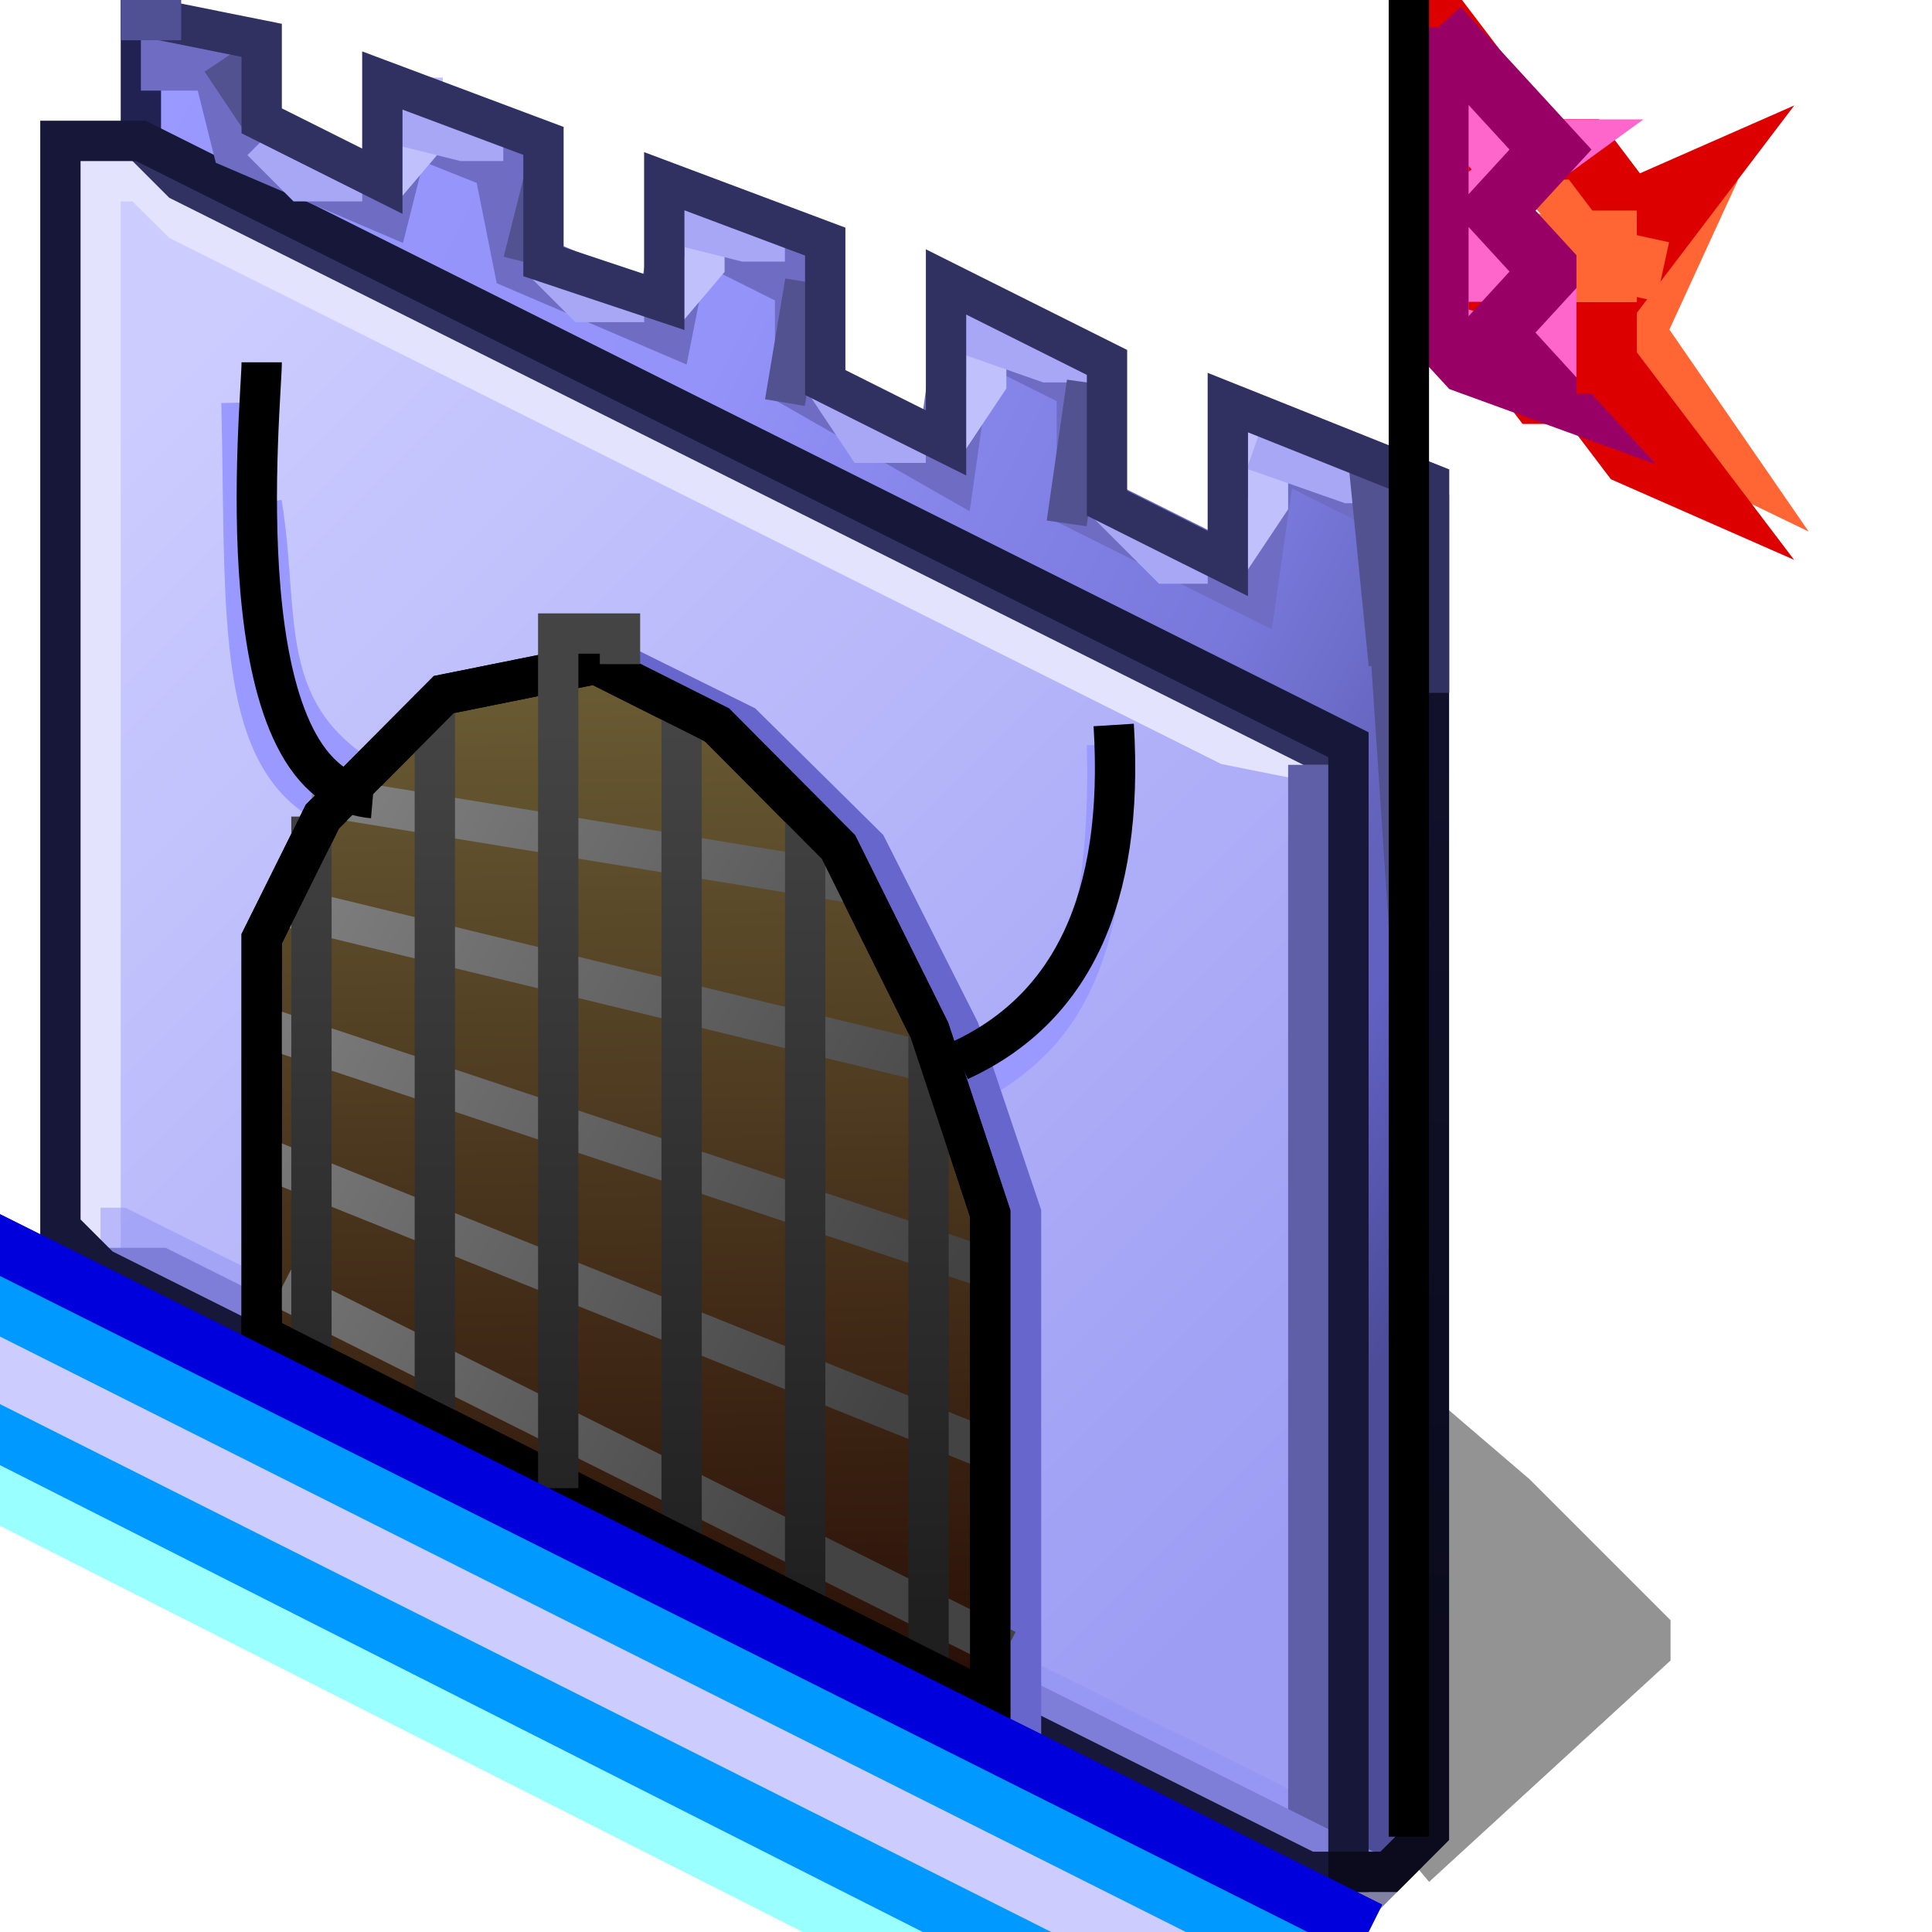 <?xml version="1.0" encoding="UTF-8" standalone="no"?>
<!-- Created with Inkscape (http://www.inkscape.org/) -->

<svg
   width="48"
   height="48"
   viewBox="0 0 48 48"
   version="1.1"
   id="svg5"
   inkscape:version="1.2.2 (b0a8486541, 2022-12-01)"
   sodipodi:docname="folder-games.svg"
   xml:space="preserve"
   xmlns:inkscape="http://www.inkscape.org/namespaces/inkscape"
   xmlns:sodipodi="http://sodipodi.sourceforge.net/DTD/sodipodi-0.dtd"
   xmlns:xlink="http://www.w3.org/1999/xlink"
   xmlns="http://www.w3.org/2000/svg"
   xmlns:svg="http://www.w3.org/2000/svg"><sodipodi:namedview
     id="namedview7"
     pagecolor="#ffffff"
     bordercolor="#000000"
     borderopacity="0.25"
     inkscape:showpageshadow="2"
     inkscape:pageopacity="0.0"
     inkscape:pagecheckerboard="false"
     inkscape:deskcolor="#d1d1d1"
     inkscape:document-units="px"
     showgrid="true"
     inkscape:zoom="16.391695"
     inkscape:cx="2.7757959"
     inkscape:cy="15.495652"
     inkscape:window-width="1192"
     inkscape:window-height="976"
     inkscape:window-x="-95"
     inkscape:window-y="162"
     inkscape:window-maximized="0"
     inkscape:current-layer="layer1"><inkscape:grid
       type="xygrid"
       id="grid9"
       originx="0"
       originy="0"
       empspacing="4"
       spacingx="0.25"
       spacingy="0.25" /></sodipodi:namedview><defs
     id="defs2"><linearGradient
       inkscape:collect="always"
       id="linearGradient9818"><stop
         style="stop-color:#11112b;stop-opacity:1;"
         offset="0"
         id="stop9814" /><stop
         style="stop-color:#0b0b1d;stop-opacity:1;"
         offset="1"
         id="stop9816" /></linearGradient><linearGradient
       inkscape:collect="always"
       xlink:href="#linearGradient9818"
       id="linearGradient9820"
       x1="9.922"
       y1="4.895"
       x2="9.922"
       y2="10.848"
       gradientUnits="userSpaceOnUse"
       gradientTransform="translate(-1.058)" /><linearGradient
       inkscape:collect="always"
       xlink:href="#linearGradient11838"
       id="linearGradient11840"
       x1="-3.572"
       y1="2.447"
       x2="1.455"
       y2="7.474"
       gradientUnits="userSpaceOnUse"
       gradientTransform="matrix(1.5,0,0,1.5,6.052,-0.81)" /><linearGradient
       inkscape:collect="always"
       id="linearGradient11838"><stop
         style="stop-color:#ccccff;stop-opacity:1;"
         offset="0"
         id="stop11834" /><stop
         style="stop-color:#9d9df4;stop-opacity:1;"
         offset="1"
         id="stop11836" /></linearGradient><linearGradient
       inkscape:collect="always"
       xlink:href="#linearGradient14897"
       id="linearGradient14899"
       x1="8.864"
       y1="2.051"
       x2="15.346"
       y2="5.358"
       gradientUnits="userSpaceOnUse"
       gradientTransform="matrix(1.5,0,0,1.5,-12.436,-2.051)" /><linearGradient
       inkscape:collect="always"
       id="linearGradient14897"><stop
         style="stop-color:#9999ff;stop-opacity:1;"
         offset="0"
         id="stop14893" /><stop
         style="stop-color:#9595fb;stop-opacity:1;"
         offset="0.137"
         id="stop15453" /><stop
         style="stop-color:#9393f9;stop-opacity:1;"
         offset="0.37"
         id="stop15455" /><stop
         style="stop-color:#8685ea;stop-opacity:1;"
         offset="0.522"
         id="stop15457" /><stop
         style="stop-color:#7878db;stop-opacity:1;"
         offset="0.72"
         id="stop15459" /><stop
         style="stop-color:#6262ba;stop-opacity:1;"
         offset="0.857"
         id="stop17600" /><stop
         style="stop-color:#6061c2;stop-opacity:1;"
         offset="0.898"
         id="stop17602" /><stop
         style="stop-color:#4c4c99;stop-opacity:1;"
         offset="1"
         id="stop14895" /></linearGradient><filter
       inkscape:collect="always"
       style="color-interpolation-filters:sRGB"
       id="filter16967"
       x="-0.294"
       y="-0.306"
       width="1.589"
       height="1.612"><feGaussianBlur
         inkscape:collect="always"
         stdDeviation="0.438"
         id="feGaussianBlur16969" /></filter><linearGradient
       inkscape:collect="always"
       xlink:href="#linearGradient4913"
       id="linearGradient4915"
       x1="2.646"
       y1="7.673"
       x2="2.542"
       y2="1.651"
       gradientUnits="userSpaceOnUse"
       gradientTransform="matrix(1.508,0,0,1.516,-0.076,-0.451)" /><linearGradient
       inkscape:collect="always"
       id="linearGradient4913"><stop
         style="stop-color:#290e06;stop-opacity:1;"
         offset="0"
         id="stop4909" /><stop
         style="stop-color:#807744;stop-opacity:1;"
         offset="1"
         id="stop4911" /></linearGradient><linearGradient
       inkscape:collect="always"
       xlink:href="#linearGradient7223"
       id="linearGradient7225"
       x1="0.926"
       y1="4.498"
       x2="4.101"
       y2="6.218"
       gradientUnits="userSpaceOnUse" /><linearGradient
       inkscape:collect="always"
       id="linearGradient7223"><stop
         style="stop-color:#868686;stop-opacity:1;"
         offset="0"
         id="stop7219" /><stop
         style="stop-color:#434343;stop-opacity:1;"
         offset="1"
         id="stop7221" /></linearGradient><linearGradient
       inkscape:collect="always"
       xlink:href="#linearGradient5856"
       id="linearGradient5858"
       x1="2.514"
       y1="3.44"
       x2="2.514"
       y2="7.276"
       gradientUnits="userSpaceOnUse"
       gradientTransform="matrix(1.533,0,0,1.516,-0.184,-0.451)" /><linearGradient
       inkscape:collect="always"
       id="linearGradient5856"><stop
         style="stop-color:#444444;stop-opacity:1;"
         offset="0"
         id="stop5852" /><stop
         style="stop-color:#1f1f1f;stop-opacity:1;"
         offset="1"
         id="stop5854" /></linearGradient><linearGradient
       inkscape:collect="always"
       xlink:href="#linearGradient7223"
       id="linearGradient28094"
       gradientUnits="userSpaceOnUse"
       x1="0.926"
       y1="4.498"
       x2="4.101"
       y2="6.218"
       gradientTransform="translate(0,-0.131)" /><linearGradient
       inkscape:collect="always"
       xlink:href="#linearGradient7223"
       id="linearGradient28096"
       gradientUnits="userSpaceOnUse"
       x1="0.926"
       y1="4.498"
       x2="4.101"
       y2="6.218"
       gradientTransform="translate(0.043,-0.174)" /><linearGradient
       inkscape:collect="always"
       xlink:href="#linearGradient7223"
       id="linearGradient28098"
       gradientUnits="userSpaceOnUse"
       x1="0.926"
       y1="4.498"
       x2="4.101"
       y2="6.218"
       gradientTransform="translate(0,-0.087)" /><linearGradient
       inkscape:collect="always"
       xlink:href="#linearGradient7223"
       id="linearGradient28102"
       gradientUnits="userSpaceOnUse"
       x1="0.926"
       y1="4.498"
       x2="4.101"
       y2="6.218"
       gradientTransform="translate(0,0.131)" /><filter
       inkscape:collect="always"
       style="color-interpolation-filters:sRGB"
       id="filter31278"
       x="-0.033"
       y="-0.082"
       width="1.065"
       height="1.165"><feGaussianBlur
         inkscape:collect="always"
         stdDeviation="0.094"
         id="feGaussianBlur31280" /></filter><filter
       inkscape:collect="always"
       style="color-interpolation-filters:sRGB"
       id="filter31282"
       x="-0.035"
       y="-0.088"
       width="1.069"
       height="1.176"><feGaussianBlur
         inkscape:collect="always"
         stdDeviation="0.094"
         id="feGaussianBlur31284" /></filter><filter
       inkscape:collect="always"
       style="color-interpolation-filters:sRGB"
       id="filter31286"
       x="-0.033"
       y="-0.082"
       width="1.065"
       height="1.165"><feGaussianBlur
         inkscape:collect="always"
         stdDeviation="0.094"
         id="feGaussianBlur31288" /></filter><filter
       inkscape:collect="always"
       style="color-interpolation-filters:sRGB"
       id="filter31290"
       x="-0.034"
       y="-0.087"
       width="1.068"
       height="1.174"><feGaussianBlur
         inkscape:collect="always"
         stdDeviation="0.094"
         id="feGaussianBlur31292" /></filter><filter
       inkscape:collect="always"
       style="color-interpolation-filters:sRGB"
       id="filter31409"
       x="-0.036"
       y="-0.09"
       width="1.072"
       height="1.18"><feGaussianBlur
         inkscape:collect="always"
         stdDeviation="0.103"
         id="feGaussianBlur31411" /></filter><linearGradient
       inkscape:collect="always"
       xlink:href="#linearGradient7223"
       id="linearGradient1422"
       gradientUnits="userSpaceOnUse"
       x1="0.926"
       y1="4.498"
       x2="4.101"
       y2="6.218" /><linearGradient
       inkscape:collect="always"
       xlink:href="#linearGradient5856"
       id="linearGradient1424"
       gradientUnits="userSpaceOnUse"
       gradientTransform="matrix(1.533,0,0,1.516,-0.184,-0.451)"
       x1="2.514"
       y1="3.44"
       x2="2.514"
       y2="7.276" /><linearGradient
       inkscape:collect="always"
       xlink:href="#linearGradient5856"
       id="linearGradient1426"
       gradientUnits="userSpaceOnUse"
       gradientTransform="matrix(1.533,0,0,1.516,-0.184,-0.451)"
       x1="2.514"
       y1="3.44"
       x2="2.514"
       y2="7.276" /><linearGradient
       inkscape:collect="always"
       xlink:href="#linearGradient5856"
       id="linearGradient1428"
       gradientUnits="userSpaceOnUse"
       gradientTransform="matrix(1.533,0,0,1.516,-0.184,-0.451)"
       x1="2.514"
       y1="3.44"
       x2="2.514"
       y2="7.276" /><linearGradient
       inkscape:collect="always"
       xlink:href="#linearGradient5856"
       id="linearGradient1430"
       gradientUnits="userSpaceOnUse"
       gradientTransform="matrix(1.533,0,0,1.516,-0.184,-0.451)"
       x1="2.514"
       y1="3.44"
       x2="2.514"
       y2="7.276" /><linearGradient
       inkscape:collect="always"
       xlink:href="#linearGradient5856"
       id="linearGradient1432"
       gradientUnits="userSpaceOnUse"
       gradientTransform="matrix(1.533,0,0,1.516,-0.184,-0.451)"
       x1="2.514"
       y1="3.44"
       x2="2.514"
       y2="7.276" /></defs><g
     inkscape:label="Layer 1"
     inkscape:groupmode="layer"
     id="layer1"><g
       id="g1172"
       transform="matrix(3.78,0,0,3.78,8.2958421e-8,2.1713939e-4)"><g
         id="layer2"
         inkscape:label="Outline"
         style="display:inline"><g
           inkscape:groupmode="layer"
           id="layer4"
           inkscape:label="Shadow"
           style="display:inline"><path
             style="display:inline;opacity:0.65;fill:#000000;fill-opacity:1;stroke:none;stroke-width:0.265;stroke-opacity:0.628;filter:url(#filter16967)"
             d="m 9.393,12.369 1.587,-1.455 V 10.649 L 10.054,9.723 9.128,8.93 7.408,9.988 Z"
             id="path16902" /></g><g
           inkscape:groupmode="layer"
           id="layer3"
           inkscape:label="Fill"
           style="display:inline"><path
             style="display:inline;fill:url(#linearGradient14899);fill-opacity:1;stroke:none;stroke-width:0.397;stroke-opacity:1"
             d="M 0.86,0.529 0.926,0.397 1.058,0.265 h 0.661 l -0.132,0.397 0.794,0.397 0.132,-0.529 0.926,0.397 0.132,0.728 0.794,0.331 0.132,-0.661 0.794,0.265 0.265,1.058 0.661,0.397 0.132,-1.191 0.926,0.529 V 3.307 L 8.202,3.704 8.07,2.646 9.26,3.043 v 0.529 l 0.132,0.397 V 4.498 11.906 L 9.194,12.303 H 8.4 L 0.86,8.533 Z"
             id="path13075"
             sodipodi:nodetypes="cccccccccccccccccccccccccccc" /><path
             style="display:inline;fill:url(#linearGradient11840);fill-opacity:1;stroke:none;stroke-width:0.397;stroke-opacity:1"
             d="M 0.298,0.876 H 1.091 L 8.433,4.647 8.863,4.895 V 12.303 H 8.599 L 4.465,10.302 0.397,8.07 Z"
             id="path11832"
             sodipodi:nodetypes="ccccccccc" /></g><path
           style="fill:none;stroke:#e4e3fe;stroke-width:0.265;stroke-opacity:1"
           d="M 0.661,8.334 V 1.191 h 0.132 0.132 L 1.191,1.455 8.07,4.895 8.731,5.027"
           id="path14089" /><path
           style="fill:none;stroke:#9091f5;stroke-width:0.265;stroke-opacity:0.5"
           d="m 0.661,8.07 h 0.132 L 8.731,12.039"
           id="path7722"
           sodipodi:nodetypes="ccc" /><path
           style="fill:none;stroke:#5f5fa7;stroke-width:0.265;stroke-opacity:1"
           d="M 8.599,5.027 V 12.303"
           id="path14432" /><path
           style="fill:none;stroke:#313162;stroke-width:0.265;stroke-opacity:1"
           d="M 0.926,0.926 1.191,1.191 8.599,4.895 h 0.265"
           id="path13886" /><path
           style="fill:none;stroke:#7e7ed8;stroke-width:0.265;stroke-opacity:1"
           d="M 0.661,8.334 H 1.058 L 8.996,12.303"
           id="path15331"
           sodipodi:nodetypes="ccc" /><path
           style="fill:none;stroke:#37366d;stroke-width:0.265;stroke-opacity:0.628"
           d="m 8.599,12.303 0.265,0.132 H 8.996 L 9.26,12.171"
           id="path15988" /><path
           style="fill:none;stroke:#222252;stroke-width:0.265;stroke-opacity:1"
           d="M 0.926,0 V 0.926"
           id="path7707"
           sodipodi:nodetypes="cc" /><path
           style="fill:none;stroke:#171739;stroke-width:0.265;stroke-opacity:1"
           d="M 0.794,0.926 H 0.397 V 8.07 L 0.661,8.334 8.599,12.303 H 8.863 V 4.895 L 8.334,4.63 0.926,0.926 Z"
           id="path6027"
           sodipodi:nodetypes="cccccccccc" /><path
           style="fill:none;stroke:url(#linearGradient9820);stroke-width:0.265;stroke-opacity:1"
           d="m 9.26,3.175 0.132,0.132 v 0.265 0.397 0.397 7.673 L 9.128,12.303 H 8.731"
           id="path9789"
           sodipodi:nodetypes="cccccccc" /></g><g
         id="layer1-9"
         inkscape:label="new"><path
           style="fill:none;stroke:#9999ff;stroke-width:0.265;stroke-dasharray:none;stroke-opacity:1"
           d="M 7.276,4.895 C 7.315,6.595 6.814,6.942 6.085,7.276"
           id="path17597"
           sodipodi:nodetypes="cc" /><path
           style="fill:none;fill-opacity:1;stroke:#9999ff;stroke-width:0.265;stroke-miterlimit:7.6;stroke-dasharray:none;stroke-opacity:1"
           d="M 1.72,3.307 C 1.852,4.101 1.646,4.761 2.572,5.222"
           id="path17733"
           sodipodi:nodetypes="cc" /><path
           style="fill:none;stroke:#6666cc;stroke-width:0.265;stroke-dasharray:none;stroke-opacity:1"
           d="M 1.844,8.778 V 6.17 L 2.25,5.367 3.061,4.565 l 1.014,-0.201 0.811,0.401 0.811,0.802 0.608,1.204 0.406,1.204 v 2.809 0.401 z"
           id="path17829" /><path
           style="fill:none;fill-opacity:1;stroke:#9999ff;stroke-width:0.265;stroke-miterlimit:7.6;stroke-dasharray:none;stroke-opacity:1"
           d="m 1.587,2.646 c 0.037,1.513 -0.074,2.576 0.862,2.733"
           id="path17731"
           sodipodi:nodetypes="cc" /><path
           style="fill:url(#linearGradient4915);fill-opacity:1;stroke:#000000;stroke-width:0.265;stroke-dasharray:none;stroke-opacity:1"
           d="M 1.72,8.778 V 6.17 L 2.119,5.367 2.917,4.565 3.915,4.364 4.713,4.765 5.511,5.568 6.109,6.772 6.508,7.975 v 2.809 0.401 z"
           id="path4884" /><g
           id="g7217"
           style="stroke:url(#linearGradient7225);stroke-width:0.656;stroke-opacity:1"
           transform="matrix(1.533,0,0,1.516,-0.184,-0.649)"><path
             style="opacity:1;fill:none;fill-opacity:1;stroke:url(#linearGradient28094);stroke-width:0.174;stroke-dasharray:none;stroke-opacity:1"
             d="M 1.328,4.354 4.176,5.052"
             id="path6890"
             sodipodi:nodetypes="cc" /><path
             style="opacity:1;fill:none;fill-opacity:1;stroke:url(#linearGradient28096);stroke-width:0.174;stroke-dasharray:none;stroke-opacity:1"
             d="M 1.458,3.874 3.831,4.266"
             id="path6896"
             sodipodi:nodetypes="cc" /><path
             style="opacity:1;fill:none;fill-opacity:1;stroke:url(#linearGradient28098);stroke-width:0.174;stroke-dasharray:none;stroke-opacity:1"
             d="M 1.242,4.877 4.349,5.924"
             id="path6892"
             sodipodi:nodetypes="cc" /><path
             style="opacity:1;fill:none;fill-opacity:1;stroke:url(#linearGradient1422);stroke-width:0.174;stroke-dasharray:none;stroke-opacity:1"
             d="M 1.242,5.444 4.349,6.709"
             id="path6888"
             sodipodi:nodetypes="cc" /><path
             style="opacity:1;fill:none;fill-opacity:1;stroke:url(#linearGradient28102);stroke-width:0.174;stroke-dasharray:none;stroke-opacity:1"
             d="M 1.328,6.011 4.435,7.581"
             id="path6894"
             sodipodi:nodetypes="cc" /></g><path
           style="opacity:1;fill:none;stroke:#525291;stroke-width:0.265;stroke-miterlimit:7.6;stroke-dasharray:none;stroke-opacity:1"
           d="m 9.128,4.101 0.132,1.984"
           id="path65645"
           sodipodi:nodetypes="cc" /><path
           style="opacity:1;fill:none;stroke:#6e6dc3;stroke-width:0.397;stroke-miterlimit:7.6;stroke-dasharray:none;stroke-opacity:1"
           d="M 0.926,0.397 H 1.455 L 1.587,0.926 2.513,1.323 2.646,0.794 3.307,1.058 3.439,1.72 4.366,2.117 4.498,1.455 l 0.794,0.397 V 2.514 L 6.218,3.043 6.35,2.117 7.144,2.514 V 3.307 L 8.202,3.836 8.334,2.91 9.393,3.44"
           id="path51014" /><path
           style="fill:none;stroke:#c0c0fc;stroke-width:0.265;stroke-miterlimit:7.6;stroke-dasharray:none;stroke-opacity:1"
           d="m 2.778,0.51 2e-7,0.416 -0.265,0.312"
           id="path54096-7-5"
           sodipodi:nodetypes="ccc" /><path
           style="fill:none;fill-opacity:1;stroke:#ff6633;stroke-width:0.397;stroke-miterlimit:7.6;stroke-dasharray:none;stroke-opacity:1"
           d="m 9.639,0.582 0.737,0.802 h 0.737 l -0.368,0.802 0.553,0.802 -1.658,-0.802 z"
           id="path8857" /><path
           style="opacity:1;fill:none;stroke:#c0c0fc;stroke-width:0.265;stroke-miterlimit:7.6;stroke-dasharray:none;stroke-opacity:1"
           d="m 8.334,2.778 2e-7,0.529 -0.265,0.397"
           id="path54096"
           sodipodi:nodetypes="ccc" /><path
           style="opacity:1;fill:none;stroke:#c0c0fc;stroke-width:0.265;stroke-miterlimit:7.6;stroke-dasharray:none;stroke-opacity:1"
           d="m 6.482,1.984 2e-7,0.529 -0.265,0.397"
           id="path58367"
           sodipodi:nodetypes="ccc" /><path
           style="fill:none;stroke:#c0c0fc;stroke-width:0.265;stroke-miterlimit:7.6;stroke-dasharray:none;stroke-opacity:1"
           d="m 4.63,1.323 2e-7,0.416 -0.265,0.312"
           id="path54096-7"
           sodipodi:nodetypes="ccc" /><path
           style="opacity:1;fill:none;stroke:#a7a7f6;stroke-width:0.265;stroke-miterlimit:7.6;stroke-dasharray:none;stroke-opacity:1"
           d="M 2.513,0.794 3.043,0.926 h 0.265"
           id="path60846" /><path
           style="fill:none;stroke:#a7a7f6;stroke-width:0.265;stroke-miterlimit:7.6;stroke-dasharray:none;stroke-opacity:1"
           d="M 4.366,1.455 4.895,1.587 H 5.159"
           id="path60846-3" /><path
           style="fill:none;stroke:#a7a7f6;stroke-width:0.265;stroke-miterlimit:7.6;stroke-dasharray:none;stroke-opacity:1"
           d="m 6.255,2.162 0.624,0.219 h 0.312"
           id="path60846-5" /><path
           style="fill:none;stroke:#a7a7f6;stroke-width:0.265;stroke-miterlimit:7.6;stroke-dasharray:none;stroke-opacity:1"
           d="m 8.239,2.956 0.624,0.219 H 9.176"
           id="path60846-5-6" /><path
           style="opacity:1;fill:none;stroke:#a7a7f6;stroke-width:0.265;stroke-miterlimit:7.6;stroke-dasharray:none;stroke-opacity:1"
           d="M 1.72,0.926 1.984,1.191 h 0.397"
           id="path63259" /><path
           style="opacity:1;fill:none;stroke:#a7a7f6;stroke-width:0.265;stroke-miterlimit:7.6;stroke-dasharray:none;stroke-opacity:1"
           d="m 3.572,1.72 0.265,0.265 h 0.397"
           id="path63261" /><path
           style="opacity:1;fill:none;stroke:#a7a7f6;stroke-width:0.265;stroke-miterlimit:7.6;stroke-dasharray:none;stroke-opacity:1"
           d="M 5.424,2.514 5.688,2.91 H 6.085"
           id="path63263" /><path
           style="opacity:1;fill:none;stroke:#a7a7f6;stroke-width:0.265;stroke-miterlimit:7.6;stroke-dasharray:none;stroke-opacity:1"
           d="m 7.276,3.307 0.397,0.397 0.265,-10e-8"
           id="path63265"
           sodipodi:nodetypes="ccc" /><path
           style="opacity:1;fill:none;stroke:#525291;stroke-width:0.265;stroke-miterlimit:7.6;stroke-dasharray:none;stroke-opacity:1"
           d="M 1.455,0.397 1.72,0.794"
           id="path64118"
           sodipodi:nodetypes="cc" /><path
           style="opacity:1;fill:none;stroke:#525291;stroke-width:0.265;stroke-miterlimit:7.6;stroke-dasharray:none;stroke-opacity:1"
           d="M 3.572,1.191 3.439,1.72"
           id="path64654" /><path
           style="opacity:1;fill:none;stroke:#525291;stroke-width:0.265;stroke-miterlimit:7.6;stroke-dasharray:none;stroke-opacity:1"
           d="M 5.292,1.852 5.159,2.646"
           id="path64656" /><path
           style="opacity:1;fill:none;stroke:#525291;stroke-width:0.265;stroke-miterlimit:7.6;stroke-dasharray:none;stroke-opacity:1"
           d="M 7.144,2.514 7.011,3.44"
           id="path64786"
           sodipodi:nodetypes="cc" /><path
           style="opacity:1;fill:none;stroke:#525291;stroke-width:0.265;stroke-miterlimit:7.6;stroke-dasharray:none;stroke-opacity:1"
           d="M 8.996,3.043 9.128,4.366"
           id="path65643" /><path
           style="display:inline;fill:none;fill-opacity:1;stroke:#303061;stroke-width:0.265;stroke-opacity:1"
           d="M 1.058,0.132 1.72,0.265 V 0.794 L 2.513,1.191 V 0.529 L 3.572,0.926 V 1.323 l 10e-8,0.397 0.794,0.265 v -0.794 l 1.058,0.397 -10e-8,0.926 0.529,0.265 0.265,0.132 1e-7,-1.058 1.058,0.529 V 2.646 3.307 L 7.805,3.572 8.07,3.704 V 2.646 l 1.323,0.529 -6.4e-5,1.167 v 0.212"
           id="path10036"
           sodipodi:nodetypes="cccccccccccccccccccccccc" /><path
           style="display:inline;fill:none;stroke:#505095;stroke-width:0.265;stroke-opacity:1"
           d="M 0.794,0.132 H 1.191"
           id="path8117"
           sodipodi:nodetypes="cc" /><path
           style="fill:none;stroke:#000000;stroke-width:0.265;stroke-dasharray:none;stroke-opacity:1"
           d="m 1.72,2.381 c 0,0.265 -0.265,2.778 0.73,2.865"
           id="path5077"
           sodipodi:nodetypes="cc" /><path
           style="fill:none;fill-opacity:1;stroke:url(#linearGradient1424);stroke-width:0.265;stroke-dasharray:none;stroke-opacity:1"
           d="M 2.858,4.565 V 9.38"
           id="path5932"
           sodipodi:nodetypes="cc" /><path
           style="fill:none;fill-opacity:1;stroke:url(#linearGradient1426);stroke-width:0.265;stroke-dasharray:none;stroke-opacity:1"
           d="m 4.48,4.565 v 5.617"
           id="path5936"
           sodipodi:nodetypes="cc" /><path
           style="fill:none;fill-opacity:1;stroke:url(#linearGradient1428);stroke-width:0.265;stroke-dasharray:none;stroke-opacity:1"
           d="M 2.047,5.367 V 8.978"
           id="path5938"
           sodipodi:nodetypes="cc" /><path
           style="fill:none;fill-opacity:1;stroke:url(#linearGradient1430);stroke-width:0.265;stroke-dasharray:none;stroke-opacity:1"
           d="M 5.292,5.367 V 10.583"
           id="path5940"
           sodipodi:nodetypes="cc" /><path
           style="fill:none;fill-opacity:1;stroke:url(#linearGradient1432);stroke-width:0.265;stroke-dasharray:none;stroke-opacity:1"
           d="M 6.103,6.772 V 10.985"
           id="path6744"
           sodipodi:nodetypes="cc" /><path
           style="fill:none;stroke:#000000;stroke-width:0.265;stroke-dasharray:none;stroke-opacity:1"
           d="M 7.32,4.765 C 7.392,5.923 7.034,6.638 6.306,6.972"
           id="path5079"
           sodipodi:nodetypes="cc" /><path
           style="fill:none;stroke:#000000;stroke-width:0.265;stroke-dasharray:none;stroke-opacity:1"
           d="M 1.72,8.778 V 6.17 L 2.119,5.367 2.917,4.565 3.915,4.364 l 0.798,0.401 0.798,0.802 0.598,1.204 0.399,1.204 v 2.809 0.401 z"
           id="path3944" /><path
           style="fill:none;fill-opacity:1;stroke:url(#linearGradient5858);stroke-width:0.265;stroke-dasharray:none;stroke-opacity:1"
           d="M 3.669,9.781 V 4.364 L 3.669,4.164 h 0.406 v 0.201"
           id="path5281" /><path
           style="fill:none;fill-opacity:1;stroke:#dd0000;stroke-width:0.397;stroke-miterlimit:7.6;stroke-dasharray:none;stroke-opacity:1"
           d="m 9.497,0.18 0.609,0.802 H 10.411 L 10.715,1.384 11.172,1.183 10.715,1.785 10.563,1.986 10.411,2.186 11.172,3.19 10.715,2.989 10.411,2.588 H 10.106 L 9.801,2.186 9.497,1.986 Z"
           id="path7440"
           sodipodi:nodetypes="ccccccccccccccc" /><path
           style="fill:none;fill-opacity:1;stroke:#ff66cc;stroke-width:0.397;stroke-miterlimit:7.6;stroke-dasharray:none;stroke-opacity:1"
           d="M 9.454,0.582 9.823,0.983 H 10.191 L 9.639,1.384 V 1.785 H 10.191 V 2.387 L 9.454,2.186 Z"
           id="path8495"
           sodipodi:nodetypes="ccccccccc" /><path
           style="fill:none;fill-opacity:1;stroke:#ff6633;stroke-width:0.397;stroke-miterlimit:7.6;stroke-dasharray:none;stroke-opacity:1"
           d="m 10.007,1.585 0.921,0.201"
           id="path10244"
           sodipodi:nodetypes="cc" /><path
           style="fill:none;fill-opacity:1;stroke:#990066;stroke-width:0.397;stroke-miterlimit:7.6;stroke-dasharray:none;stroke-opacity:1"
           d="M 9.454,0.18 10.191,0.983 9.823,1.384 10.191,1.785 9.823,2.186 10.191,2.588 9.639,2.387 9.454,2.186 V 0.18"
           id="path8183" /><path
           style="fill:none;stroke:#000000;stroke-width:0.265;stroke-dasharray:none;stroke-opacity:1"
           d="M 9.26,12.072 V -0.166"
           id="path5216" /><path
           style="fill:none;fill-opacity:1;stroke:#dd0000;stroke-width:0.397;stroke-miterlimit:7.6;stroke-dasharray:none;stroke-opacity:1"
           d="M 10.56,1.986 V 2.588"
           id="path10309"
           sodipodi:nodetypes="cc" /><path
           style="fill:none;fill-opacity:1;stroke:#ff6633;stroke-width:0.397;stroke-miterlimit:7.6;stroke-dasharray:none;stroke-opacity:1"
           d="M 10.56,1.384 V 1.986"
           id="path10443"
           sodipodi:nodetypes="cc" /><path
           style="fill:none;fill-opacity:1;stroke:#0000dd;stroke-width:0.397;stroke-miterlimit:7.6;stroke-dasharray:none;stroke-opacity:1"
           d="M -0.265,8.07 8.996,12.696"
           id="path10539"
           sodipodi:nodetypes="cc" /><path
           style="fill:none;fill-opacity:1;stroke:#99ffff;stroke-width:0.397;stroke-miterlimit:7.6;stroke-dasharray:none;stroke-opacity:1"
           d="M -1.323,9.137 8.07,13.763"
           id="path13424"
           sodipodi:nodetypes="cc" /><path
           style="fill:none;fill-opacity:1;stroke:#0099ff;stroke-width:0.397;stroke-miterlimit:7.6;stroke-dasharray:none;stroke-opacity:1"
           d="M -0.529,8.343 8.598,12.922"
           id="path13211"
           sodipodi:nodetypes="cc" /><path
           style="fill:none;fill-opacity:1;stroke:#0099ff;stroke-width:0.397;stroke-miterlimit:7.6;stroke-dasharray:none;stroke-opacity:1"
           d="M -1.058,8.872 8.599,13.758"
           id="path13353"
           sodipodi:nodetypes="cc" /><path
           style="fill:none;fill-opacity:1;stroke:#ccccff;stroke-width:0.397;stroke-miterlimit:7.6;stroke-dasharray:none;stroke-opacity:1"
           d="M -0.794,8.608 8.598,13.324"
           id="path13282"
           sodipodi:nodetypes="cc" /><path
           style="fill:none;fill-opacity:1;stroke:#0000dd;stroke-width:0.397;stroke-miterlimit:7.6;stroke-dasharray:none;stroke-opacity:1;filter:url(#filter31290)"
           d="M -0.265,8.07 8.996,12.696"
           id="path31264"
           sodipodi:nodetypes="cc" /><path
           style="mix-blend-mode:normal;fill:none;fill-opacity:1;stroke:#99ffff;stroke-width:0.397;stroke-miterlimit:7.6;stroke-dasharray:none;stroke-opacity:1;filter:url(#filter31286)"
           d="M -1.323,9.137 8.334,14.023"
           id="path31266"
           sodipodi:nodetypes="cc" /><path
           style="mix-blend-mode:normal;fill:none;fill-opacity:1;stroke:#0099ff;stroke-width:0.397;stroke-miterlimit:7.6;stroke-dasharray:none;stroke-opacity:1;filter:url(#filter31282)"
           d="M -0.529,8.343 8.598,12.922"
           id="path31268"
           sodipodi:nodetypes="cc" /><path
           style="mix-blend-mode:normal;fill:none;fill-opacity:1;stroke:#0099ff;stroke-width:0.397;stroke-miterlimit:7.6;stroke-dasharray:none;stroke-opacity:1;filter:url(#filter31278)"
           d="M -1.058,8.872 8.599,13.758"
           id="path31270"
           sodipodi:nodetypes="cc" /><path
           style="mix-blend-mode:normal;fill:none;fill-opacity:1;stroke:#ccccff;stroke-width:0.397;stroke-miterlimit:7.6;stroke-dasharray:none;stroke-opacity:1;filter:url(#filter31409)"
           d="M -0.794,8.608 8.598,13.324"
           id="path31272"
           sodipodi:nodetypes="cc" /></g></g></g></svg>
